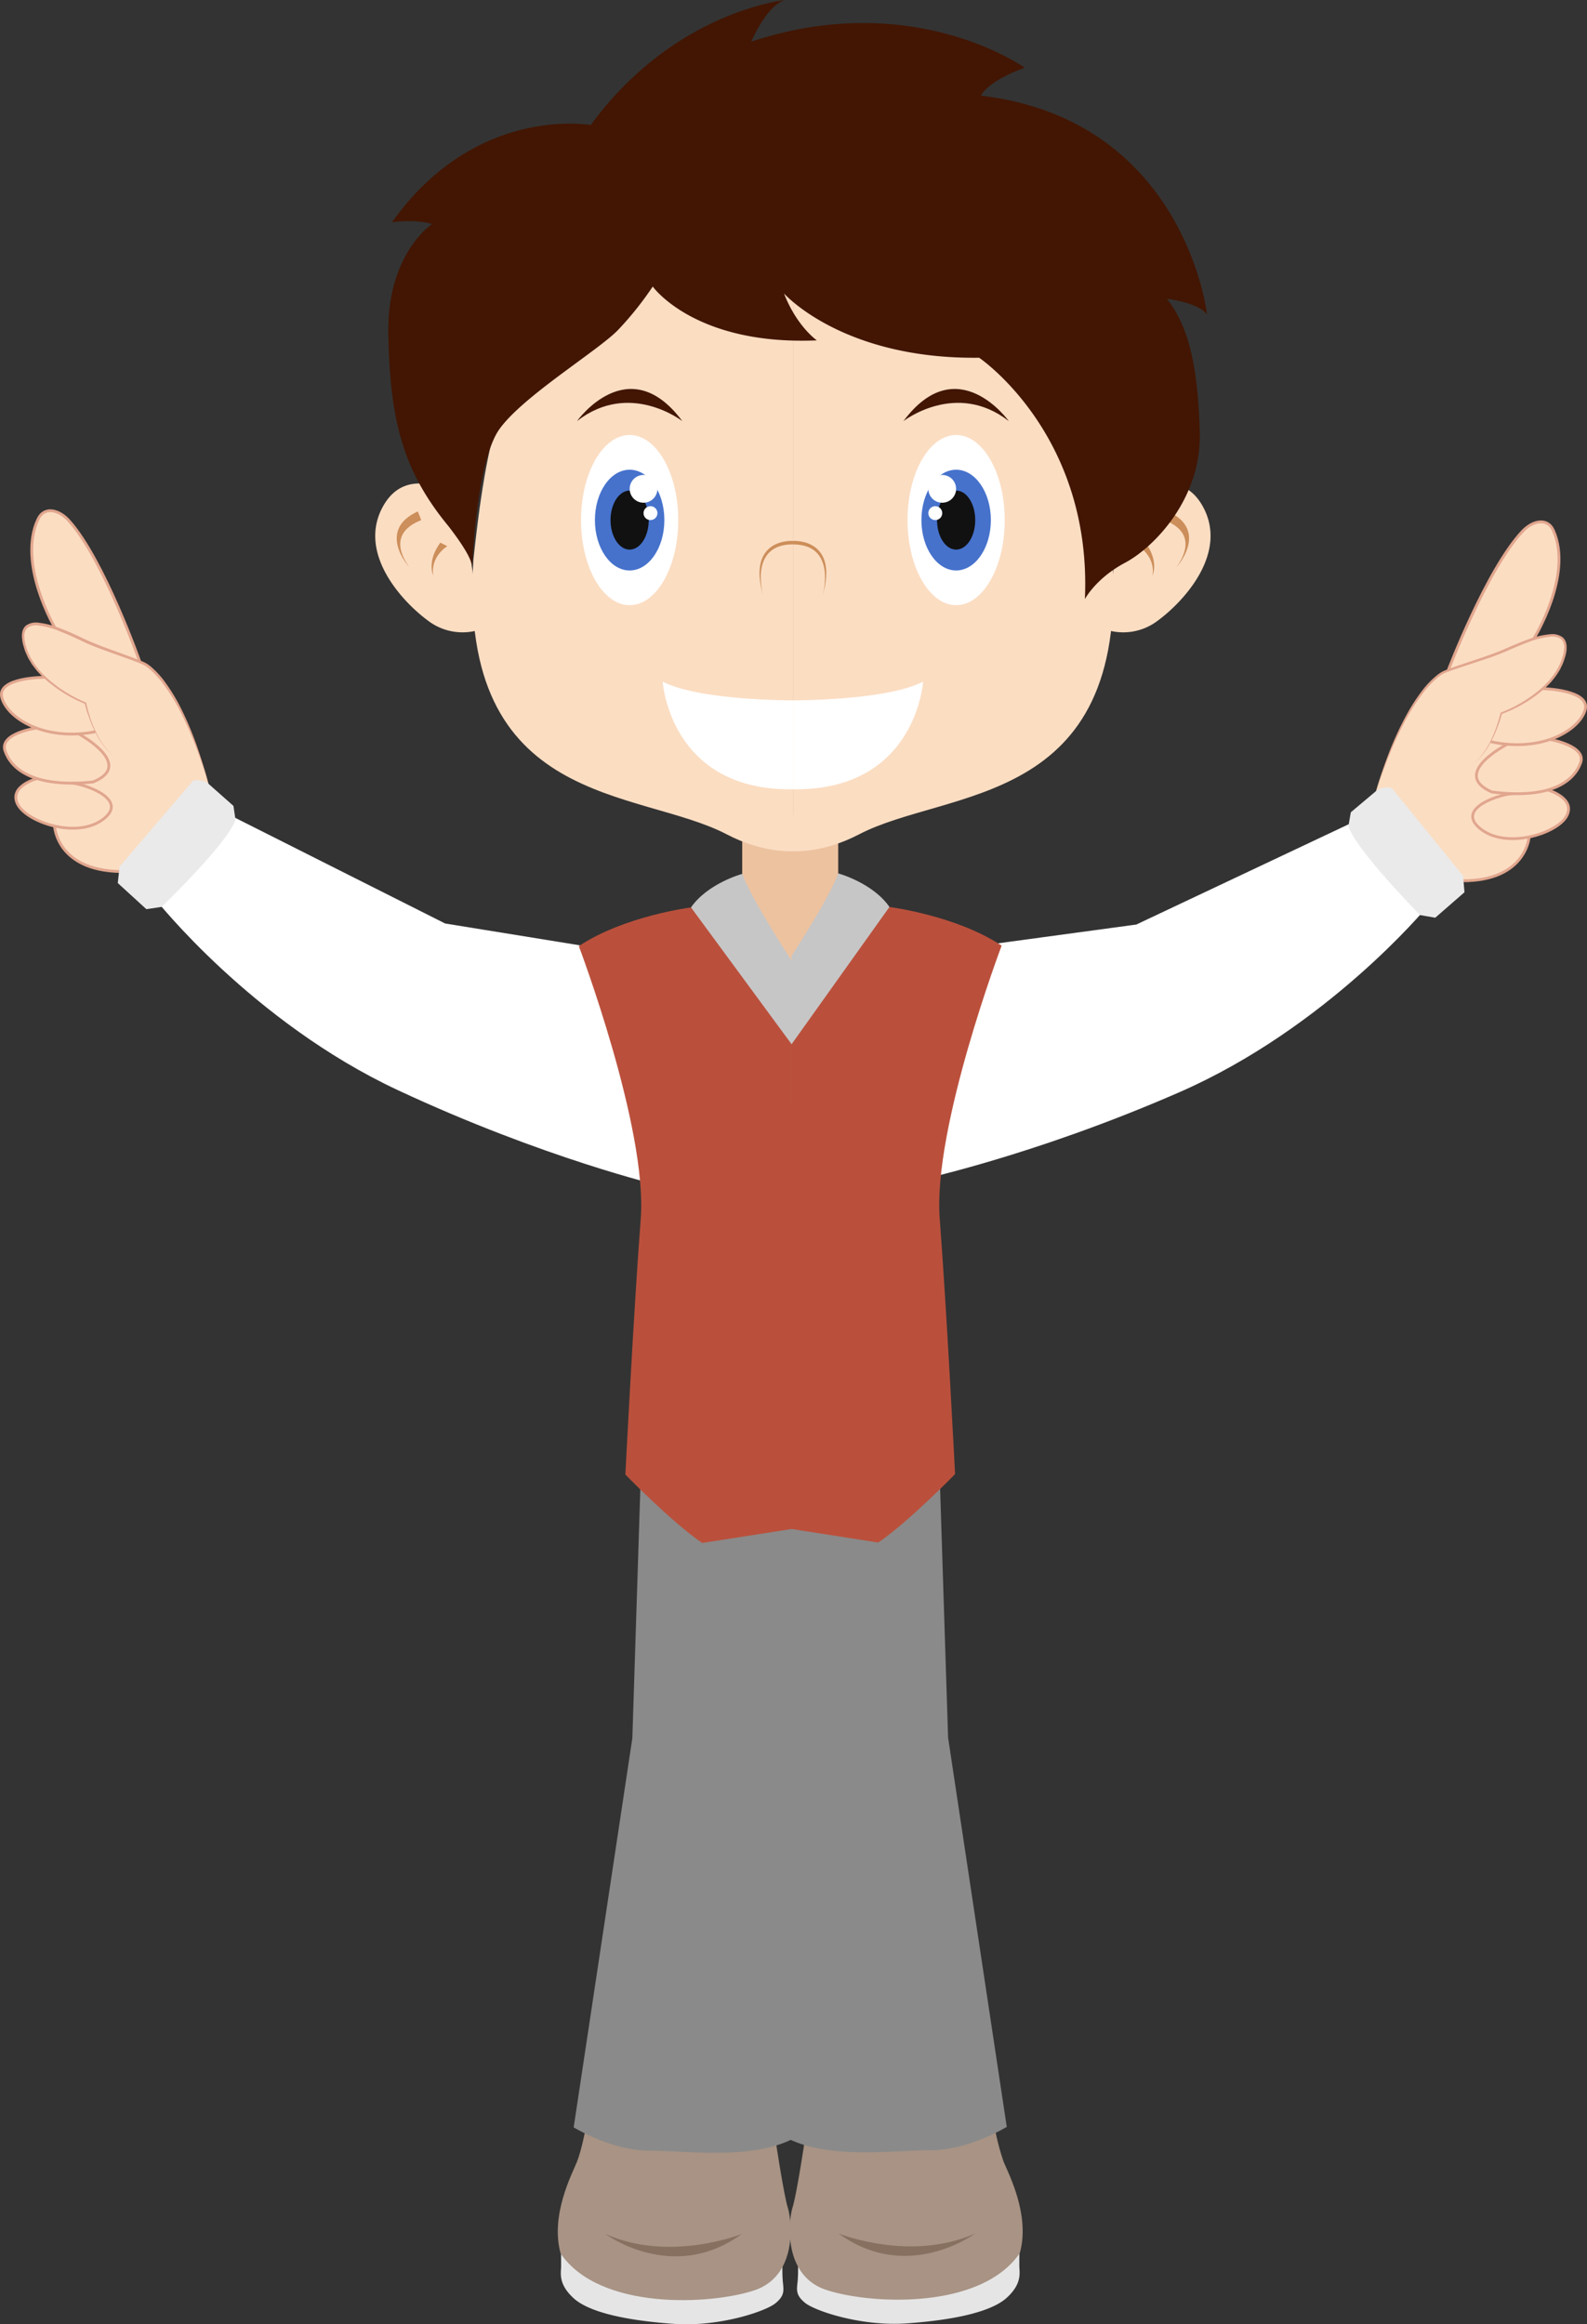 <svg xmlns="http://www.w3.org/2000/svg" viewBox="0 0 568.07 831.98"><rect x="0" y="0" width="568.07" height="831.98" fill="#333333" stroke="none"/><defs><style>.cls-1{fill:#e5e5e5;}.cls-2{fill:#a89384;}.cls-3{fill:#8a8a8a;}.cls-4{fill:#877060;}.cls-5{fill:#fff;}.cls-6{fill:#fbddc2;}.cls-7{fill:#e1a68e;}.cls-8{fill:none;stroke:#e1a68e;stroke-miterlimit:10;}.cls-9{fill:#eaeaea;}.cls-10{fill:#edc29f;}.cls-11{fill:#c6c6c6;}.cls-12{fill:#ba503c;}.cls-13{fill:#cc8e5a;}.cls-14{fill:#4672cc;}.cls-15{fill:#111;}.cls-16{fill:#421603;}</style></defs><title>niño señalando</title><g id="Layer_5" data-name="Layer 5"><path class="cls-1" d="M366.5,860.83a58.38,58.38,0,0,1,0,8c-.34,3.33-.84,5.16,2.66,8s20,8.5,36.42,7.33,30.08-4,35.75-9.17,4.5-9.16,4.5-11.33,0-5.67.1-7.67Z" transform="translate(-80.96 -52.5)"/><path class="cls-2" d="M369,818.83s-2.84,19-4.34,23.83-3.5,24.33,12,29.5S432,879.49,446,859c3.83-13.66-4.17-28.66-5.84-32.83A87.79,87.79,0,0,1,437,814Z" transform="translate(-80.96 -52.5)"/><path class="cls-3" d="M417.33,580.83l3,93.66,21,139.34s-13.67,8.33-27,8.33-36,3.33-51-4V580.83Z" transform="translate(-80.96 -52.5)"/><path class="cls-4" d="M381.16,852s25.67,10.34,48.84,0C430,852,405.83,870,381.16,852Z" transform="translate(-80.96 -52.5)"/><path class="cls-5" d="M591.53,377.4s-35.67,43-88.4,66.06S408,475.36,408,475.36l-8.66-79.92,88.37-12,80.47-38Z" transform="translate(-80.96 -52.5)"/><path class="cls-6" d="M630.1,280.93s4.41-8.59,5.28-11,3.45-11.18,3.54-14.69-.08-7.51-.79-9.68-1.52-4.68-2.18-4.83a12.63,12.63,0,0,1-2.52-1.66l-3.42.73s-2.83,1.7-3.06,1.9-6,7.22-6.07,7.35-5.88,9.54-6,9.7-6.15,12-6.15,12-2.58,5.53-2.7,5.8S600,290.93,599.91,291l-.58,1.48a17.41,17.41,0,0,0-1.91.81c-.54.31-3.86,3-4,3.17s-4,4.72-4.2,5-4.64,7.34-4.7,7.44-3.52,7-3.59,7.13-6.07,12.76-8.39,23.61L603.65,368l4-.33s5.43-.77,5.76-.85,3.94-1.28,4.18-1.38,4.18-2.36,4.83-2.93a42.25,42.25,0,0,0,3-3.25c.28-.39,1.74-2.13,2.88-7.17,0,0,7.46-2.08,8.22-2.93s4.33-2.08,5.11-4.41,1.5-4.19-.44-5.82a18.63,18.63,0,0,0-3.76-2.45l-1.82-.66-.94-.45-.9-.13,4.12-1s4.75-2.85,5.15-3.23,1.74-2.33,2.42-2.88,1.23-2.67,1.44-3.17a4.15,4.15,0,0,0-.39-2.51c-.35-.52-4.89-4.52-9.56-5,0,0-1.44-.19-1.25-.25s4.22-1.77,5-2.24,5.28-4.24,5.37-4.34,2-2.45,2.16-3.23a11.58,11.58,0,0,0,.17-2.83,11.57,11.57,0,0,0-2.37-2.77,45.74,45.74,0,0,0-5.6-2c-1-.19-7.26-.79-7.26-.79s2.34-2.31,2.43-2.42,2.14-2.63,2.58-3.33,1.63-3,1.85-3.52,1-2.88,1-3.22a17.14,17.14,0,0,0,.08-3.83,4.14,4.14,0,0,0-1.29-1.94,12.65,12.65,0,0,0-3.18-.84c-.4,0-4.84.73-4.84.73Z" transform="translate(-80.96 -52.5)"/><path class="cls-7" d="M607.1,326.83a11.64,11.64,0,0,0,2.23-1.72,22,22,0,0,0,1.89-2.09,29,29,0,0,0,3-4.74,42,42,0,0,0,2.24-5.15l.88-2.68.75-2.7,0-.14.13-.05a48.33,48.33,0,0,0,14.41-8.64,36.06,36.06,0,0,0,3-3l1.29-1.65a20.23,20.23,0,0,0,1.16-1.74c.18-.3.38-.58.54-.89l.45-.94a12.3,12.3,0,0,0,.81-1.91c.21-.66.44-1.32.63-2l.2-1c.06-.34.08-.68.12-1a4.1,4.1,0,0,0-1.08-3.52,5.4,5.4,0,0,0-3.71-.89,29.82,29.82,0,0,0-8.1,2c-2.64,1-5.22,2.11-7.83,3.24s-5.3,2.13-8,3l-8.08,2.67c-1.34.45-2.69.9-4,1.38-.66.25-1.31.5-2,.77-.29.16-.59.3-.89.47l-.85.56a32.82,32.82,0,0,0-5.86,6,68.16,68.16,0,0,0-4.75,7c-5.71,9.77-9.7,20.46-13,31.29,1.55-5.46,3.23-10.88,5.24-16.2a114,114,0,0,1,7.21-15.44,69.74,69.74,0,0,1,4.7-7.14,32.1,32.1,0,0,1,6-6.17l.91-.61c.32-.19.66-.36,1-.53.67-.28,1.33-.54,2-.79,1.34-.5,2.68-1,4-1.41l8.06-2.71c2.68-.92,5.33-1.87,7.9-3s5.21-2.27,7.89-3.24a30.09,30.09,0,0,1,8.39-2,6.2,6.2,0,0,1,4.34,1.12,4,4,0,0,1,1.22,2,7.38,7.38,0,0,1,.18,1.13c0,.38,0,.76,0,1.13s-.07.73-.13,1.09l-.22,1.07c-.2.7-.44,1.39-.66,2.08a13.43,13.43,0,0,1-.86,2l-.47,1c-.17.32-.38.61-.57.92a21.59,21.59,0,0,1-1.21,1.79l-1.35,1.69a37.9,37.9,0,0,1-3.07,3,49,49,0,0,1-14.74,8.56l.17-.18-.81,2.72-1,2.67a42.06,42.06,0,0,1-2.39,5.14,28.57,28.57,0,0,1-3.15,4.7,21,21,0,0,1-2,2.05A11.72,11.72,0,0,1,607.1,326.83Z" transform="translate(-80.96 -52.5)"/><path class="cls-8" d="M599.33,292.52s13.65-35.91,26.5-49.73c3.61-3.88,9-5.24,11.17-.4,7.16,16.09-7.07,38.82-7.07,38.82" transform="translate(-80.96 -52.5)"/><path class="cls-8" d="M633.25,299s17.21.4,15.1,7.65S632.81,322,614.57,318" transform="translate(-80.96 -52.5)"/><path class="cls-8" d="M635.72,317.19s13.28,2.22,11,8.42S636.66,338.74,615,336c-15.1-6.52,5.33-17,5.33-17" transform="translate(-80.96 -52.5)"/><path class="cls-8" d="M635,335.27s10.1,2.92,6.77,9.27-21.6,12.14-30.95,4.59,8.07-12.53,11.68-12.54" transform="translate(-80.96 -52.5)"/><path class="cls-8" d="M628.32,352.1s-1.2,16.95-26.47,15.6" transform="translate(-80.96 -52.5)"/><path class="cls-9" d="M604.67,366l.5,5.89L594.71,381l-5.42-.94s-23.3-23.6-25.66-31.88l.86-4.92,9.51-8s2.8-1.54,5.18-.62Z" transform="translate(-80.96 -52.5)"/><rect class="cls-10" x="282.37" y="291.66" width="17.67" height="69.67"/><path class="cls-11" d="M381,365.13s12.33,3.36,18.33,12c0,0-9.33,38-36,70v-51S377.66,374.47,381,365.13Z" transform="translate(-80.96 -52.5)"/><path class="cls-12" d="M399.33,377.16s23.83,3,40.17,13.83c0,0-24.67,65.17-22.17,97.67s5.5,91.5,5.5,91.5-16.5,17-27.5,24.5l-32-5v-172Z" transform="translate(-80.96 -52.5)"/><path class="cls-1" d="M361.15,861a56.71,56.71,0,0,0,0,8c.33,3.33.83,5.17-2.67,8s-20,8.5-36.42,7.33-30.08-4-35.75-9.16-4.5-9.17-4.5-11.34,0-5.66-.1-7.66Z" transform="translate(-80.96 -52.5)"/><path class="cls-2" d="M358.65,819s2.83,19,4.33,23.83,3.5,24.34-12,29.5-55.33,7.34-69.33-13.16c-3.84-13.67,4.16-28.67,5.83-32.84s3.17-12.16,3.17-12.16Z" transform="translate(-80.96 -52.5)"/><path class="cls-3" d="M310.31,581l-3,93.67L286.31,814s13.67,8.33,27,8.33,36,3.34,51-4V581Z" transform="translate(-80.96 -52.5)"/><path class="cls-4" d="M346.48,852.16s-25.67,10.33-48.83,0C297.65,852.16,321.81,870.16,346.48,852.16Z" transform="translate(-80.96 -52.5)"/><path class="cls-5" d="M136.62,374.42s34.56,43.91,86.7,68.28S317.61,477,317.61,477l10.69-79.68-88-14.25-79.47-40Z" transform="translate(-80.96 -52.5)"/><path class="cls-6" d="M100.51,277s-4.19-8.7-5-11.1-3.16-11.27-3.16-14.78.27-7.5,1-9.66,1.63-4.63,2.3-4.77a12.57,12.57,0,0,0,2.56-1.6l3.39.82s2.79,1.77,3,2,5.8,7.37,5.89,7.5l5.72,9.85,5.85,12.12,2.55,5.87c.11.27,5.73,14.54,5.78,14.65l.54,1.5a16.9,16.9,0,0,1,1.89.86c.53.32,3.77,3.12,3.91,3.26s3.88,4.82,4.07,5.1,4.45,7.45,4.51,7.56,3.34,7.07,3.4,7.22,5.75,12.91,7.79,23.81l-31.81,27.54-4-.43s-5.4-.91-5.73-1-3.91-1.37-4.14-1.48-4.12-2.47-4.77-3.05a43.23,43.23,0,0,1-2.94-3.33c-.26-.4-1.68-2.17-2.7-7.24,0,0-7.4-2.27-8.13-3.13s-4.29-2.2-5-4.55-1.38-4.23.59-5.8a18.23,18.23,0,0,1,3.83-2.36l1.83-.61,1-.43.9-.1-4.09-1.1s-4.68-3-5.07-3.36-1.68-2.37-2.35-2.94-1.16-2.7-1.35-3.21a4.14,4.14,0,0,1,.45-2.49c.36-.52,5-4.4,9.69-4.78,0,0,1.45-.16,1.25-.23s-4.17-1.87-4.94-2.36-5.17-4.37-5.25-4.48-2-2.5-2.08-3.28a10.8,10.8,0,0,1-.1-2.84A11.69,11.69,0,0,1,84,297.43a45.94,45.94,0,0,1,5.65-1.82c1-.17,7.28-.6,7.28-.6s-2.29-2.38-2.38-2.49-2.07-2.68-2.48-3.39-1.56-3-1.77-3.56-.88-2.91-.93-3.26a17,17,0,0,1,0-3.83,4.06,4.06,0,0,1,1.34-1.9,12.91,12.91,0,0,1,3.2-.76c.4,0,4.82.85,4.82.85Z" transform="translate(-80.96 -52.5)"/><path class="cls-7" d="M122.33,323.46a11.19,11.19,0,0,1-2.22-1.72,20.94,20.94,0,0,1-1.9-2.1,29.06,29.06,0,0,1-3-4.78,42.71,42.71,0,0,1-2.25-5.2L112,307l-.73-2.74.16.19A49,49,0,0,1,97,295.48a36.47,36.47,0,0,1-3-3.09l-1.31-1.71c-.45-.57-.77-1.22-1.16-1.83-.18-.31-.38-.61-.55-.94l-.44-1a13.52,13.52,0,0,1-.81-2c-.2-.69-.42-1.38-.61-2.09l-.19-1.07c0-.37-.07-.74-.11-1.1s0-.75,0-1.13a9.25,9.25,0,0,1,.2-1.13,4.09,4.09,0,0,1,1.27-2,6.22,6.22,0,0,1,4.38-1,30.18,30.18,0,0,1,8.32,2.22c2.66,1,5.25,2.23,7.81,3.44s5.17,2.26,7.82,3.25l8,2.91c1.34.49,2.67,1,4,1.51q1,.4,2,.84c.33.19.66.36,1,.55l.9.64a31.74,31.74,0,0,1,5.82,6.33,65.46,65.46,0,0,1,4.52,7.25A113.28,113.28,0,0,1,151.59,320c1.87,5.37,3.42,10.83,4.82,16.32-3-10.9-6.78-21.7-12.24-31.61a67.56,67.56,0,0,0-4.57-7.1,32.53,32.53,0,0,0-5.7-6.12l-.84-.59-.88-.49c-.64-.28-1.28-.55-1.94-.81-1.31-.52-2.64-1-4-1.49l-8-2.87c-2.66-1-5.34-2-7.9-3.24s-5.13-2.41-7.75-3.44a29.66,29.66,0,0,0-8-2.19,5.39,5.39,0,0,0-3.73.79,4.08,4.08,0,0,0-1.17,3.5c0,.34,0,.67.09,1l.18,1c.17.67.38,1.33.57,2a12.32,12.32,0,0,0,.77,1.93l.42.95c.15.31.35.6.52.9.38.59.68,1.22,1.11,1.77l1.25,1.68a36.19,36.19,0,0,0,2.89,3.05,48.39,48.39,0,0,0,14.18,9l.13.06,0,.13.68,2.73.81,2.69a44.35,44.35,0,0,0,2.11,5.21,28.81,28.81,0,0,0,2.9,4.82,21.86,21.86,0,0,0,1.83,2.13A11.57,11.57,0,0,0,122.33,323.46Z" transform="translate(-80.96 -52.5)"/><path class="cls-8" d="M131,289.37S118.25,253.12,105.75,239c-3.52-4-8.88-5.47-11.16-.68-7.57,15.9,6.08,39,6.08,39" transform="translate(-80.96 -52.5)"/><path class="cls-8" d="M96.9,294.94s-17.21,0-15.29,7.26S96.76,318,115.1,314.43" transform="translate(-80.96 -52.5)"/><path class="cls-8" d="M94,313.1S80.64,315,82.75,321.24s9.73,13.39,31.48,11.18c15.26-6.14-4.89-17.09-4.89-17.09" transform="translate(-80.96 -52.5)"/><path class="cls-8" d="M94.23,331.2s-10.18,2.65-7,9.09S108.51,353,118,345.67s-7.74-12.74-11.36-12.84" transform="translate(-80.96 -52.5)"/><path class="cls-8" d="M100.48,348.19s.77,17,26.08,16.26" transform="translate(-80.96 -52.5)"/><path class="cls-9" d="M123.77,362.71l-.65,5.88,10.23,9.35,5.45-.81s23.88-23,26.46-31.21l-.74-4.95-9.3-8.23s-2.77-1.61-5.17-.75Z" transform="translate(-80.96 -52.5)"/><rect class="cls-10" x="265.68" y="291.82" width="17.67" height="69.67"/><path class="cls-11" d="M346.65,365.3s-12.34,3.36-18.34,12c0,0,9.34,38,36,70v-51S350,374.63,346.65,365.3Z" transform="translate(-80.96 -52.5)"/><path class="cls-12" d="M328.31,377.32s-23.83,3-40.16,13.84c0,0,24.66,65.16,22.16,97.66s-5.5,91.5-5.5,91.5,16.5,17,27.5,24.5l32-5V426.28Z" transform="translate(-80.96 -52.5)"/></g><g id="Layer_2" data-name="Layer 2"><path class="cls-6" d="M476.67,277.83a20.35,20.35,0,0,0,18.64-3.11c9.33-6.83,25.49-24.24,16.17-41s-28.6-2.49-28.6-2.49Z" transform="translate(-80.96 -52.5)"/><path class="cls-13" d="M488.48,248s6.21,3.73,5,10.56c0,0,2.48-5-2.49-11.81Z" transform="translate(-80.96 -52.5)"/><path class="cls-13" d="M497.8,238.67c1.24.62,13.05,4.35,4.35,16.79,0,0,11.81-13.06-3.11-19.9Z" transform="translate(-80.96 -52.5)"/><path class="cls-6" d="M364.78,357.19s10.56.83,23.62-6c31.7-16.6,96.35-9.32,90.75-98.21-7.46-69.62-19.27-112.51-114.37-110.65Z" transform="translate(-80.96 -52.5)"/><ellipse class="cls-5" cx="342.25" cy="186.17" rx="17.4" ry="30.46"/><ellipse class="cls-14" cx="342.25" cy="186.17" rx="12.43" ry="18.03"/><ellipse class="cls-15" cx="342.25" cy="186.17" rx="6.84" ry="10.57"/><circle class="cls-5" cx="334.79" cy="183.68" r="2.49"/><circle class="cls-5" cx="337.27" cy="174.98" r="4.97"/><path class="cls-5" d="M364.78,303.2s33.56.12,46.62-6.72c0,0-2.49,39.18-46.62,38.55Z" transform="translate(-80.96 -52.5)"/><path class="cls-13" d="M364.78,246.13s16.78-1.24,10.56,19.89c0,0,5.6-18.65-10.56-18.65Z" transform="translate(-80.96 -52.5)"/><path class="cls-16" d="M404.35,203.24s18.86-14.71,37.71,0C442.06,203.24,423.62,177.34,404.35,203.24Z" transform="translate(-80.96 -52.5)"/><path class="cls-6" d="M252.89,277.83a20.38,20.38,0,0,1-18.65-3.11c-9.32-6.83-25.49-24.24-16.16-41s28.59-2.49,28.59-2.49Z" transform="translate(-80.96 -52.5)"/><path class="cls-13" d="M241.08,248s-6.22,3.73-5,10.56c0,0-2.49-5,2.48-11.81Z" transform="translate(-80.96 -52.5)"/><path class="cls-13" d="M231.75,238.67c-1.24.62-13.05,4.35-4.35,16.79,0,0-11.81-13.06,3.11-19.9Z" transform="translate(-80.96 -52.5)"/><path class="cls-6" d="M364.78,357.19s-10.57.83-23.62-6c-31.7-16.6-96.35-9.32-90.76-98.21,7.46-69.62,19.27-112.51,114.38-110.65Z" transform="translate(-80.96 -52.5)"/><ellipse class="cls-5" cx="225.38" cy="186.17" rx="17.4" ry="30.46"/><ellipse class="cls-14" cx="225.38" cy="186.17" rx="12.43" ry="18.03"/><ellipse class="cls-15" cx="225.38" cy="186.17" rx="6.84" ry="10.57"/><circle class="cls-5" cx="232.84" cy="183.68" r="2.49"/><circle class="cls-5" cx="230.36" cy="174.98" r="4.97"/><path class="cls-5" d="M364.78,303.2s-33.57.12-46.62-6.72c0,0,2.48,39.18,46.62,38.55Z" transform="translate(-80.96 -52.5)"/><path class="cls-13" d="M364.78,246.13S348,244.89,354.21,266c0,0-5.59-18.65,10.57-18.65Z" transform="translate(-80.96 -52.5)"/><path class="cls-16" d="M325.2,203.24s-18.85-14.71-37.71,0C287.49,203.24,305.93,177.34,325.2,203.24Z" transform="translate(-80.96 -52.5)"/><path class="cls-16" d="M314.61,155.07s15,21.13,58.74,19.27c0,0-7.18-5-11.75-16.79,0,0,20.89,23.62,69.84,23,0,0,40.47,27.35,37.86,86.4,0,0,3.91-7.45,14.36-13s27.41-23,26.76-46.62-3.92-37.92-11.75-47.86c0,0,11.1,1.24,14.36,5.59,0,0-7.83-69.62-80.94-78.32,0,0,2-5,15.67-10,0,0-39.82-28.59-97.91-9.32,0,0,5.88-13.67,12.4-14.92,0,0-39.81,3.73-69.84,44.76,0,0-41.12-7.46-71.14,34.81,0,0,7.83-1.25,14.36.62,0,0-16.32,10.57-15.67,39.78s4.57,47.86,21.54,68.38c7.18,9.32,8.49,13.05,8.49,14.92,0,0,1.3-37.92,9.79-49.73s35.24-28,42.42-35.43A117.38,117.38,0,0,0,314.61,155.07Z" transform="translate(-80.96 -52.5)"/></g></svg>